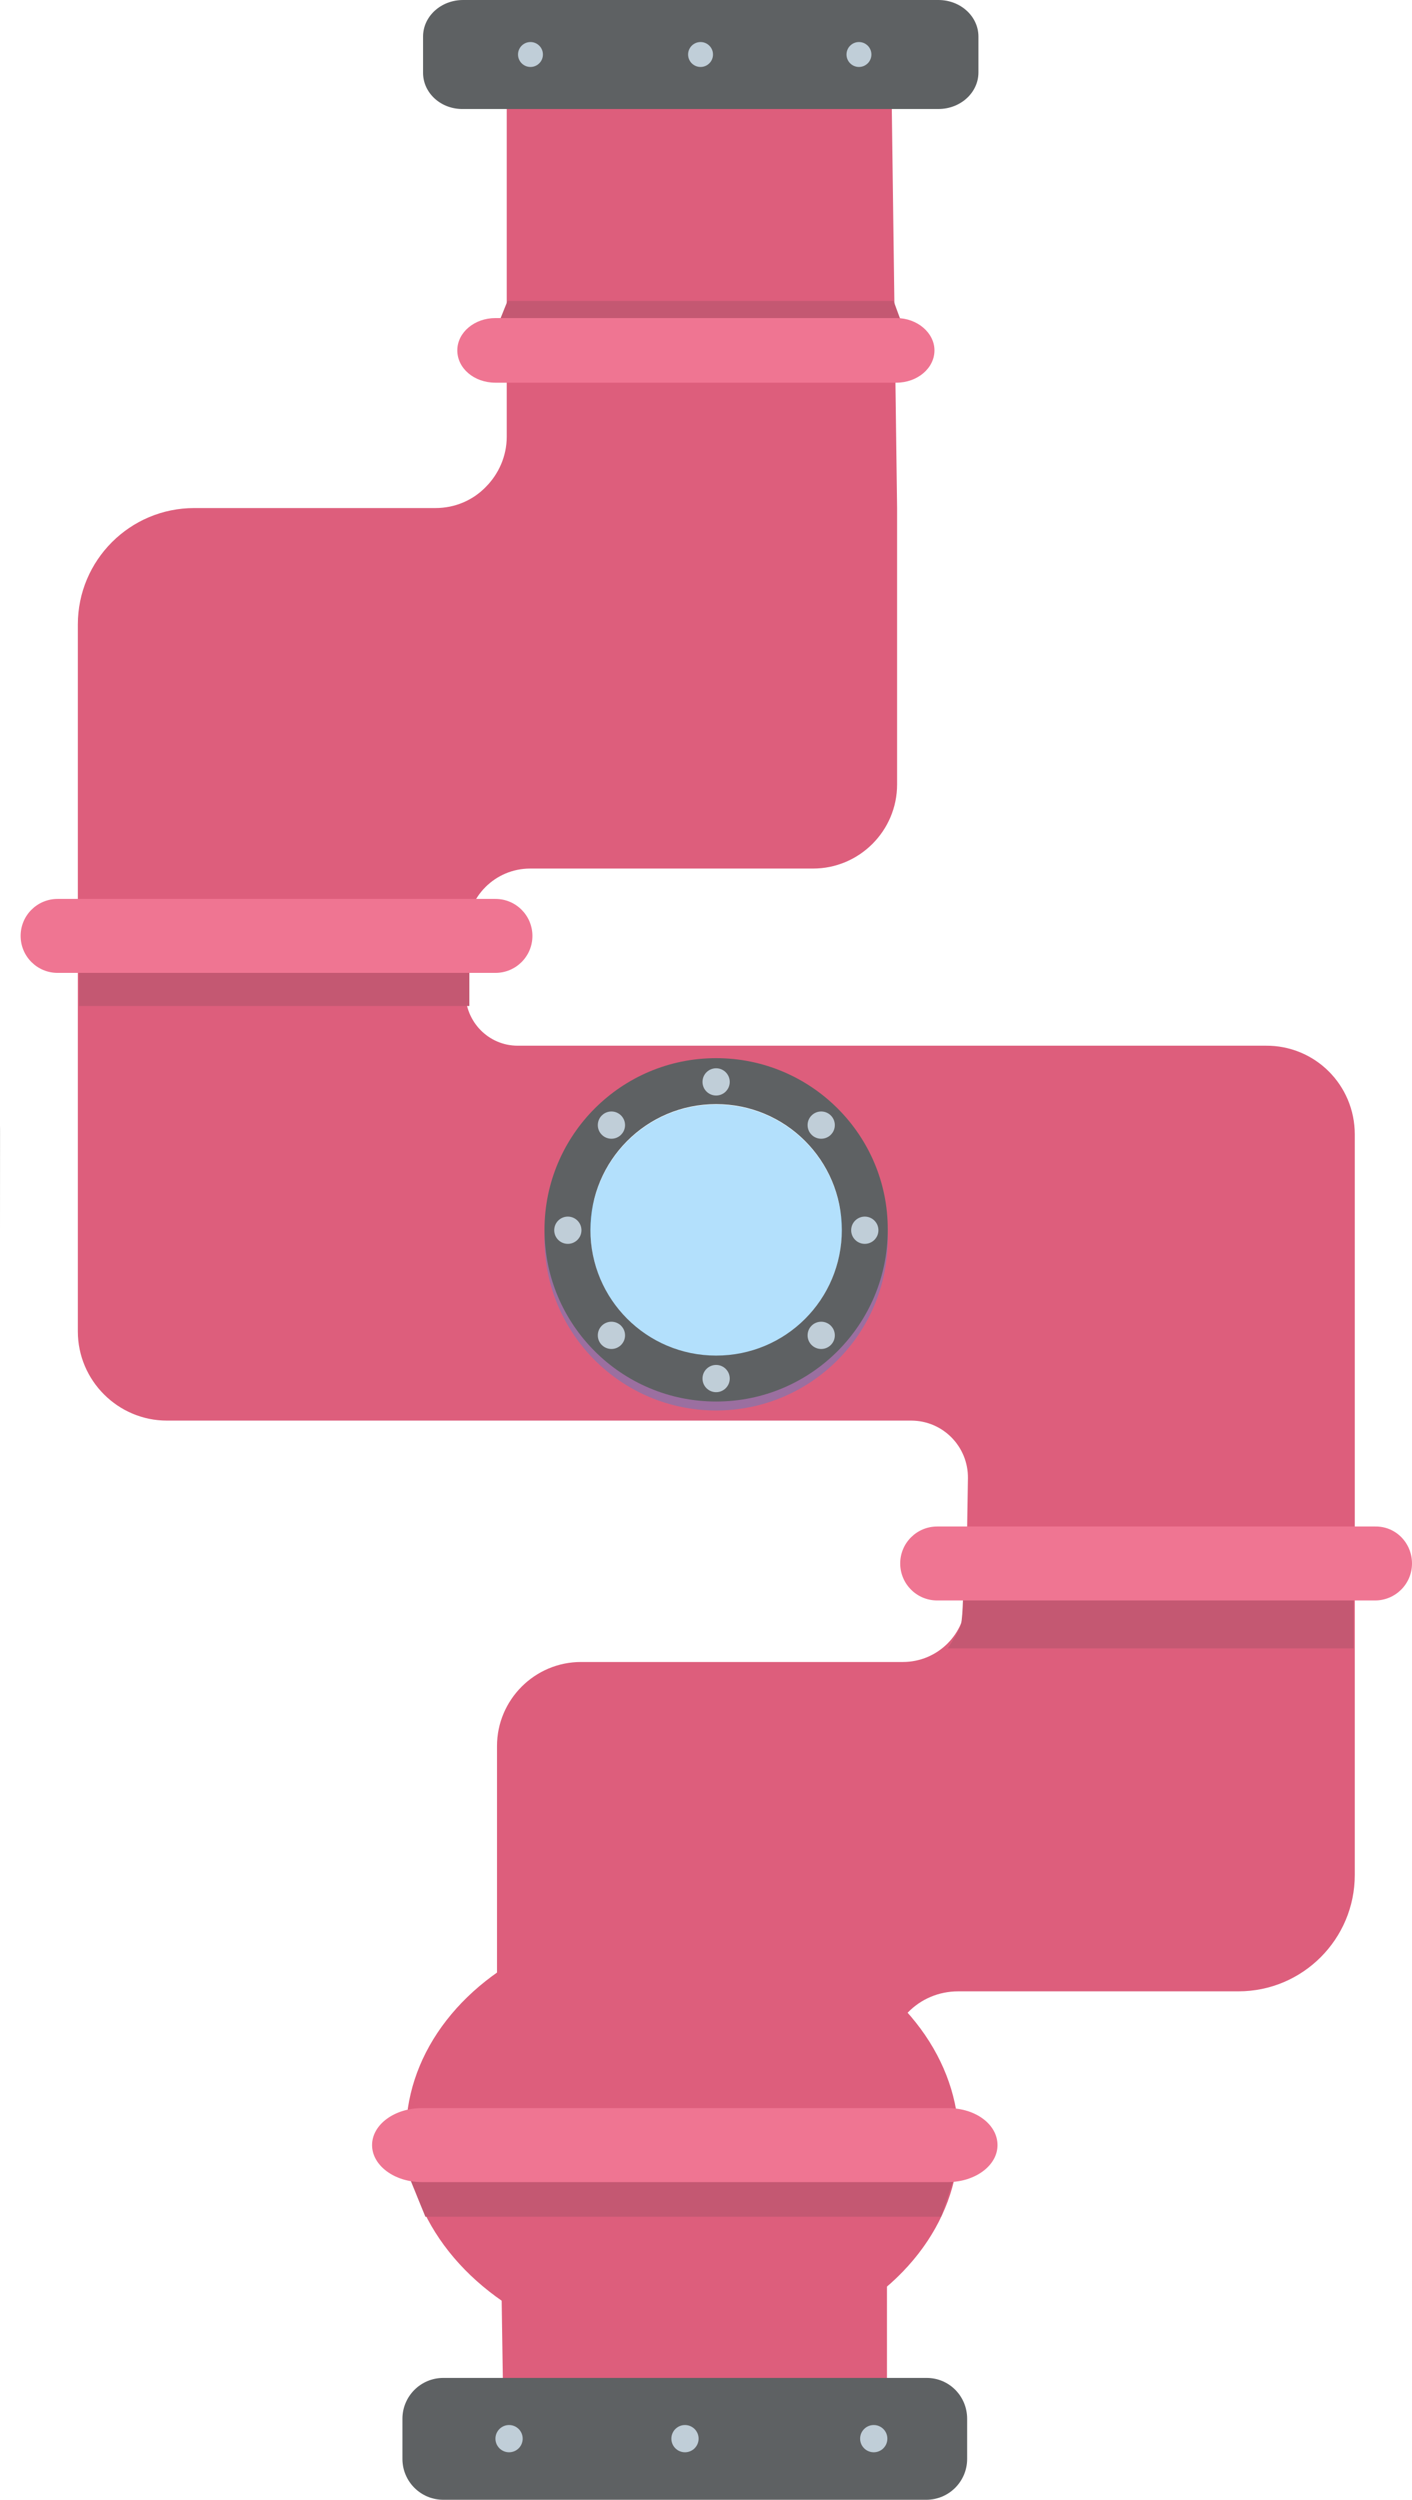 <?xml version="1.0" encoding="utf-8"?>
<!-- Generator: Adobe Illustrator 26.0.2, SVG Export Plug-In . SVG Version: 6.00 Build 0)  -->
<svg version="1.1" id="Layer_1" xmlns="http://www.w3.org/2000/svg" xmlns:xlink="http://www.w3.org/1999/xlink" x="0px" y="0px"
	 viewBox="0 0 362.8 642.1" style="enable-background:new 0 0 362.8 642.1;" xml:space="preserve">
<style type="text/css">
	.st0{fill:#DD5E7C;}
	.st1{opacity:0.3;fill:#0398F4;enable-background:new    ;}
	.st2{opacity:0.15;fill:#6B6B6B;enable-background:new    ;}
	.st3{fill:#5E6163;}
	.st4{fill:#C0CED8;}
	.st5{fill:#C45872;}
	.st6{fill:#EF7592;}
</style>
<g id="g2553">
	<path id="path2053" class="st0" d="M325.2,268.6H133c-7.5,0-13.5-6.2-13.4-13.7l0.4-15.6c0-9,7.3-16.2,16.2-16.2h72.7
		c11.9,0,21.6-9.7,21.6-21.6v-71L229,17.2h-98.8v95c0,5-2.1,9.6-5.4,12.9c-3.3,3.4-7.9,5.4-12.9,5.4h-62
		c-16.5,0-29.9,13.4-29.9,29.9V342c0,12.6,10.3,22.9,22.9,22.9h191.2c8.2,0,14.7,6.7,14.6,14.8l-0.5,31c0,9-7.3,16.2-16.2,16.2
		h-82.7c-11.9,0-21.6,9.7-21.6,21.6v63l1.5,99.5l98.7,13.8v-95c0-5,2.1-9.6,5.4-12.9c3.3-3.4,7.9-5.4,12.9-5.4h72
		c16.5,0,29.9-13.4,29.9-29.9V291.4C348.1,278.7,337.9,268.5,325.2,268.6z M184,356.2c-22.1,0-40.1-17.9-40.1-40.1
		c0-22.1,17.9-40.1,40.1-40.1c22.1,0,40.1,17.9,40.1,40.1C224.1,338.2,206.2,356.2,184,356.2L184,356.2z"/>
	<circle id="circle2149" class="st1" cx="184" cy="316" r="32.3"/>
	<path id="path2055" class="st2" d="M0.1,289.1l-0.1,27v-24.8C0,290.6,0,289.8,0.1,289.1z"/>
	<g id="g2065">
		<path id="path2057" class="st3" d="M108.7,18.7V9.4c0-5.2,4.6-9.4,10.3-9.4h122.1c5.7,0,10.3,4.2,10.3,9.4v9.2
			c0,5.2-4.6,9.4-10.3,9.4H119C113.3,28.1,108.7,23.9,108.7,18.7z"/>
		<circle id="circle2059" class="st4" cx="136.3" cy="14" r="3.2"/>
		<circle id="circle2061" class="st4" cx="180" cy="14" r="3.2"/>
		<circle id="circle2063" class="st4" cx="220.7" cy="14" r="3.2"/>
	</g>
	<g id="g2071">
		<path id="path2067" class="st5" d="M120.6,258.4c-40.1,0-60.2,0-100.3,0v-17c40.1,0,60.2,0,100.3,0
			C120.6,247.1,120.6,252.8,120.6,258.4z"/>
		<path id="path2069" class="st6" d="M5.3,240.4L5.3,240.4c0-5.3,4.3-9.5,9.5-9.5h112.5c5.3,0,9.5,4.3,9.5,9.5l0,0
			c0,5.3-4.3,9.5-9.5,9.5H14.8C9.6,249.9,5.3,245.7,5.3,240.4z"/>
	</g>
	<g id="g2083">
		<path id="path2075" class="st3" d="M248.5,621.3v10.3c0,5.8-4.7,10.5-10.5,10.5H113.9c-5.8,0-10.5-4.7-10.5-10.5v-10.3
			c0-5.8,4.7-10.5,10.5-10.5h124.2C243.9,610.8,248.5,615.5,248.5,621.3z"/>
		<circle id="circle2077" class="st4" cx="224.5" cy="626.4" r="3.5"/>
		<circle id="circle2079" class="st4" cx="176" cy="626.4" r="3.5"/>
		<circle id="circle2081" class="st4" cx="130.8" cy="626.4" r="3.5"/>
	</g>
	<g id="g2091">
		<path id="path2087" class="st5" d="M246.9,417.3c0.6-2.4,0.6-10.9,0.6-10.9h100.3v17H243.5C243.5,423.4,246.4,419.2,246.9,417.3
			L246.9,417.3z"/>
		<path id="path2089" class="st6" d="M362.8,401.6L362.8,401.6c0,5.3-4.3,9.5-9.5,9.5H240.8c-5.3,0-9.5-4.3-9.5-9.5l0,0
			c0-5.3,4.3-9.5,9.5-9.5h112.5C358.6,392,362.8,396.3,362.8,401.6z"/>
	</g>
	<polygon id="polygon2093" class="st5" points="130.4,77.3 229.6,77.3 233.7,88.5 125.9,88.5 	"/>
	<path id="path2095" class="st6" d="M117.5,90L117.5,90c0-4.6,4.4-8.3,9.8-8.3h103c5.4,0,9.8,3.8,9.8,8.3l0,0c0,4.6-4.4,8.3-9.8,8.3
		h-103C121.8,98.3,117.5,94.6,117.5,90L117.5,90z"/>
	<g id="g2175">
		<path id="path2155" class="st1" d="M184,274.1c-24.4,0-44.1,19.8-44.1,44.1c0,24.4,19.8,44.1,44.1,44.1
			c24.4,0,44.1-19.8,44.1-44.1C228.2,293.8,208.4,274.1,184,274.1L184,274.1z M184,350.5c-17.8,0-32.3-14.4-32.3-32.3
			c0-17.8,7.9-35.3,32.3-35.3c26,0,32.3,17.4,32.3,35.3C216.3,336,201.9,350.5,184,350.5z"/>
		<path id="path2157" class="st3" d="M184,271.8c-24.4,0-44.1,19.8-44.1,44.1c0,24.4,19.8,44.1,44.1,44.1
			c24.4,0,44.1-19.8,44.1-44.1C228.2,291.6,208.4,271.8,184,271.8L184,271.8z M184,348.2c-17.8,0-32.3-14.4-32.3-32.3
			c0-17.8,14.4-32.3,32.3-32.3c17.8,0,32.3,14.4,32.3,32.3S201.9,348.2,184,348.2z"/>
		<circle id="circle2159" class="st4" cx="222.2" cy="316" r="3.5"/>
		<circle id="circle2161" class="st4" cx="211" cy="289" r="3.5"/>
		<circle id="circle2163" class="st4" cx="184" cy="277.9" r="3.5"/>
		<circle id="circle2165" class="st4" cx="157.1" cy="289" r="3.5"/>
		<circle id="circle2167" class="st4" cx="145.9" cy="316" r="3.5"/>
		<circle id="circle2169" class="st4" cx="157.1" cy="343" r="3.5"/>
		<circle id="circle2171" class="st4" cx="184" cy="354.1" r="3.5"/>
		<circle id="circle2173" class="st4" cx="211" cy="343" r="3.5"/>
	</g>
</g>
<ellipse transform="matrix(3.036520e-02 -1 1 3.036520e-02 -378.984 707.264)" class="st0" cx="175" cy="549" rx="56.2" ry="71"/>
<polygon class="st5" points="102.7,553.2 247.5,552.4 241.8,569.4 109.3,569.4 "/>
<path class="st6" d="M256.3,551L256.3,551c0,5.3-5.8,9.5-12.8,9.5H108.4c-7.1,0-12.8-4.3-12.8-9.5l0,0c0-5.3,5.8-9.5,12.8-9.5h135.2
	C250.7,541.5,256.3,545.7,256.3,551z"/>
</svg>
